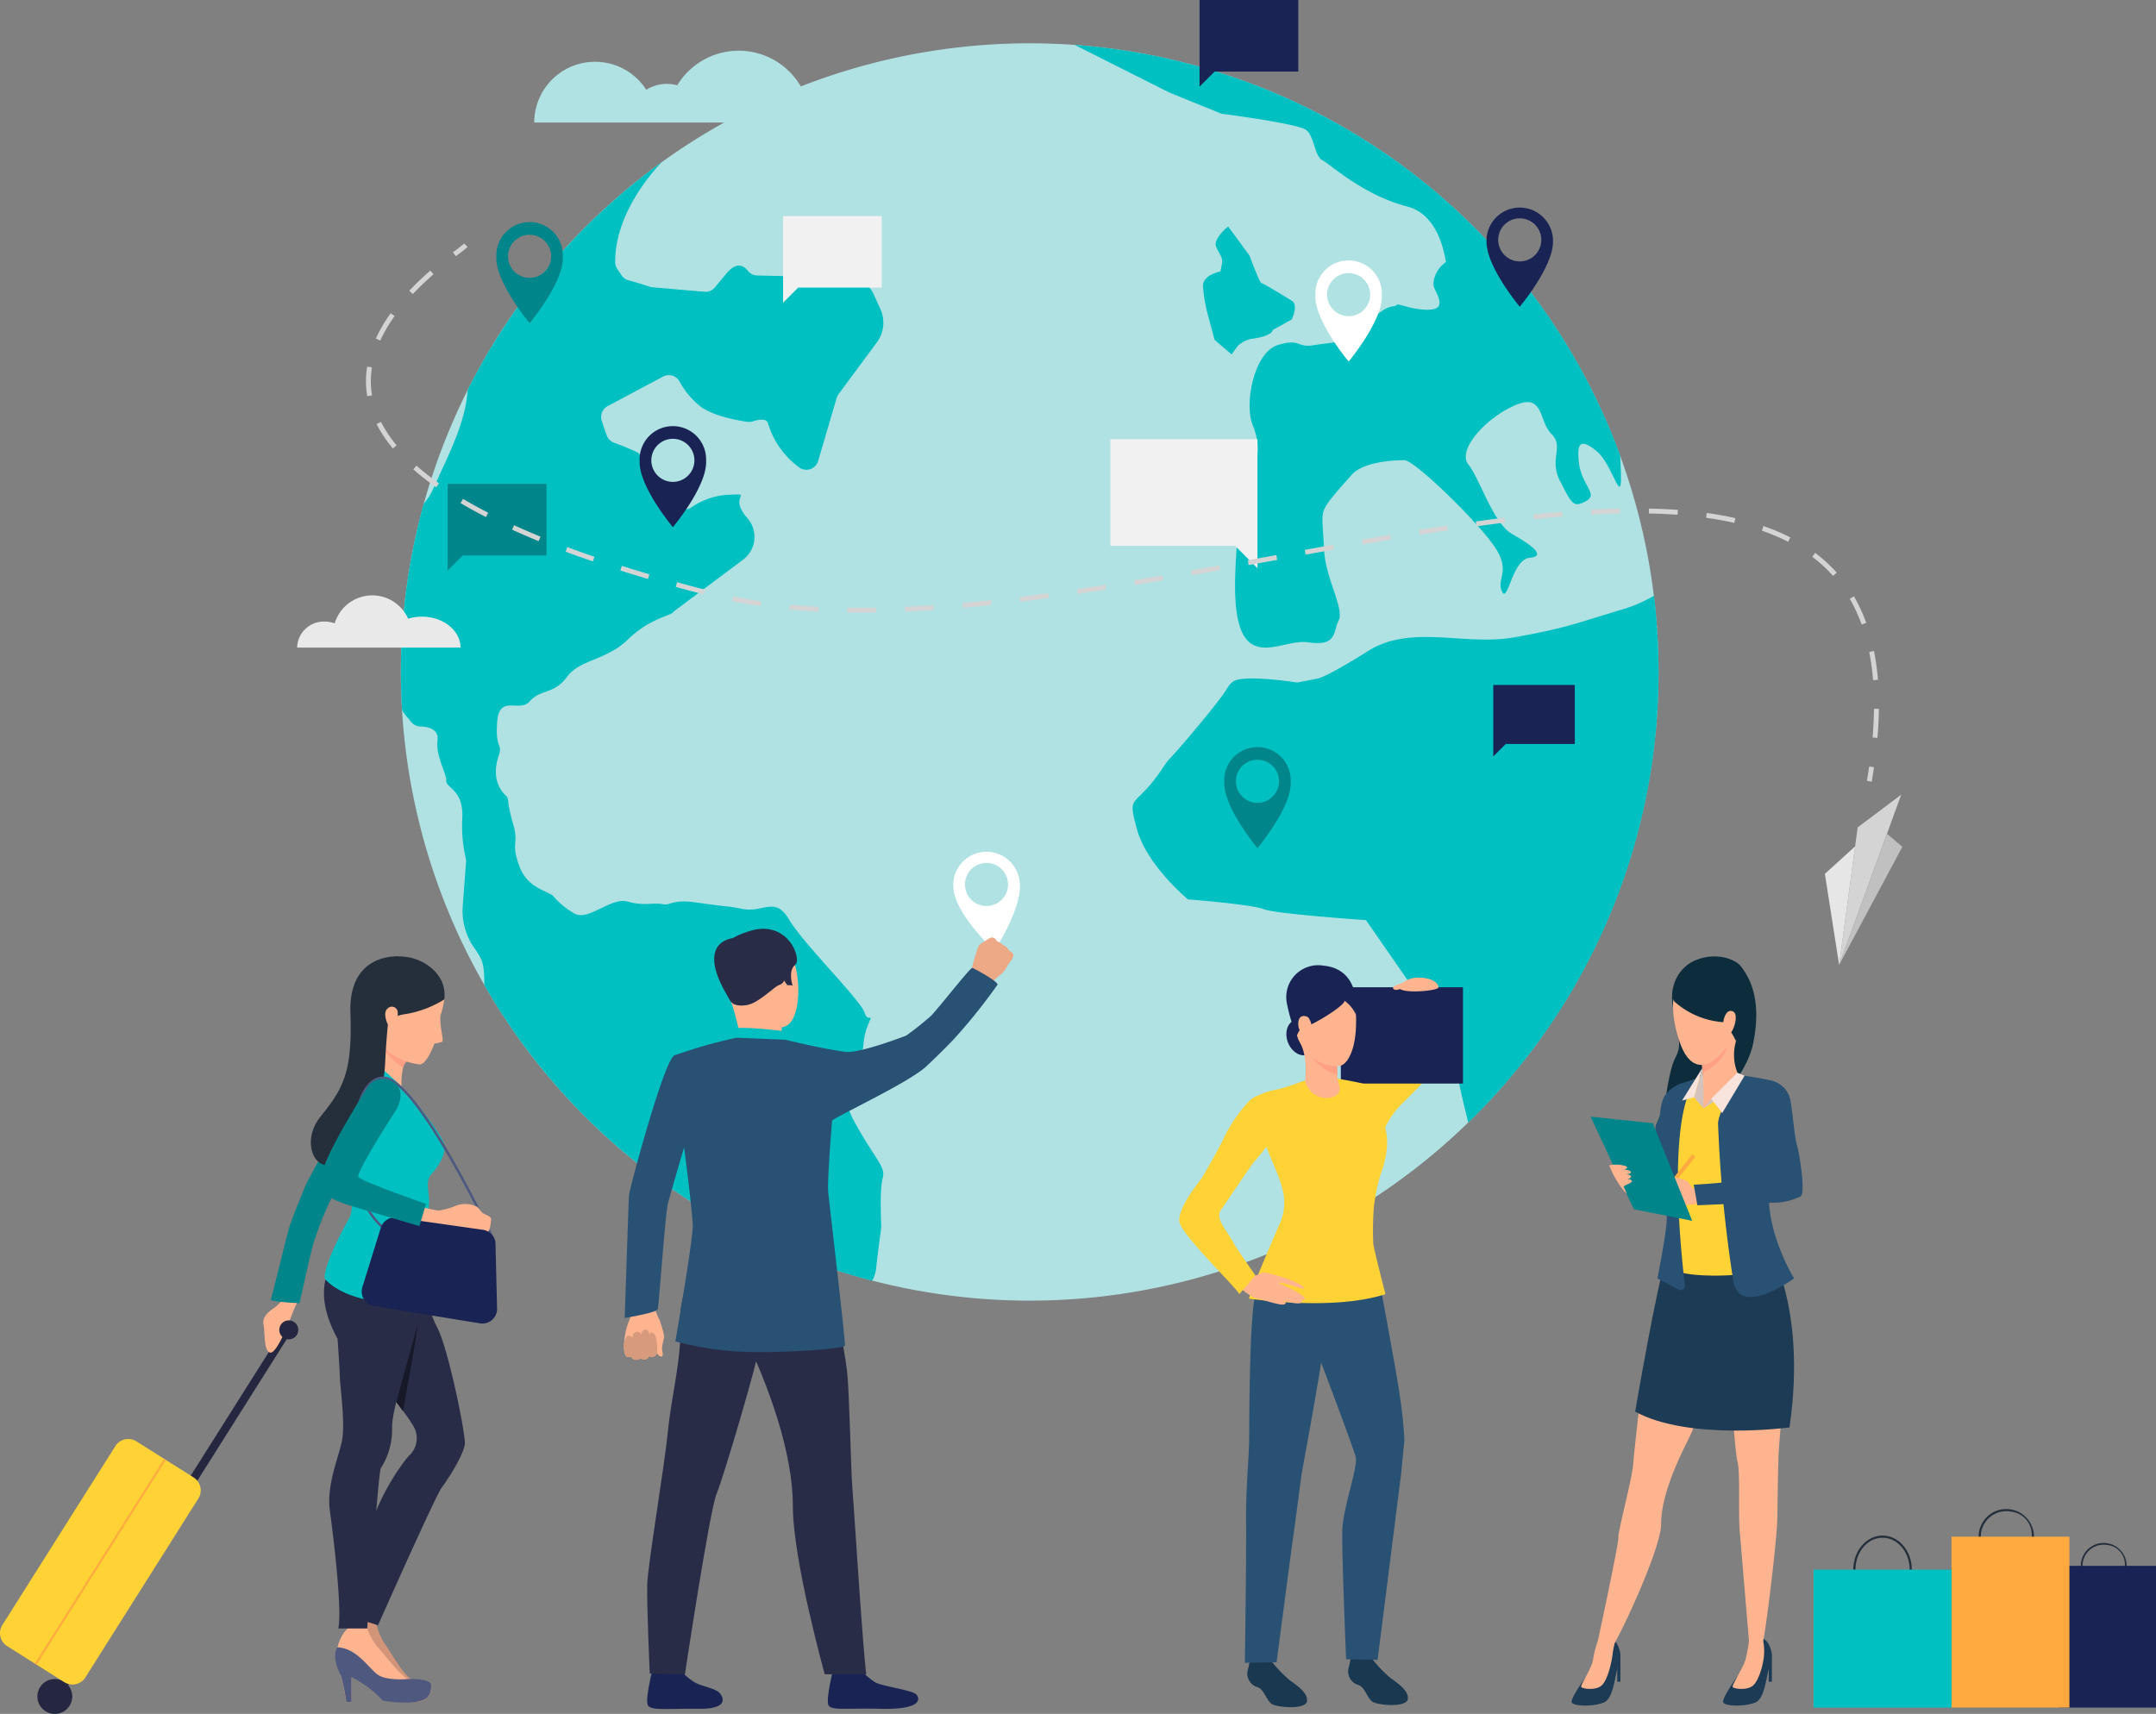 <svg xmlns="http://www.w3.org/2000/svg" xmlns:xlink="http://www.w3.org/1999/xlink" width="308.073" height="244.967" viewBox="0 0 308.073 244.967">
  <rect x="0" y="0" width="308.073" height="244.967" fill="#808080" stroke="none"/>
  <defs>
    <clipPath id="clip-path">
      <rect id="Rectángulo_3417" data-name="Rectángulo 3417" width="308.073" height="244.967" transform="translate(0 0)" fill="none"/>
    </clipPath>
  </defs>
  <g id="Grupo_18887" data-name="Grupo 18887" transform="translate(-1107 -5801)">
    <g id="Grupo_12350" data-name="Grupo 12350" transform="translate(-23.248 -53)">
      <g id="Grupo_12349" data-name="Grupo 12349" transform="translate(1130.248 5854)">
        <g id="Grupo_12348" data-name="Grupo 12348" transform="translate(0 0)" clip-path="url(#clip-path)">
          <path id="Trazado_32475" data-name="Trazado 32475" d="M557,130.633A89.852,89.852,0,1,1,467.152,40.78,89.853,89.853,0,0,1,557,130.633" transform="translate(-320.016 -34.588)" fill="#b1e2e3"/>
          <path id="Trazado_32476" data-name="Trazado 32476" d="M1134.648,219.62s-2.495.429-2.495,2.086a22.585,22.585,0,0,0,.832,4.566l.831,3.117,2.428,2.079.9-1.233a4.281,4.281,0,0,1,1.871-.984c3.1-.373,3.117-1.281,3.117-1.281l2.7-1.49s1.038-2.079,0-2.7-4.041-2.494-4.307-2.494-1.72-3.949-1.72-3.949l-3.049-4.157s-2.147,1.723-1.732,2.836,1.04,1.529.832,2.568Z" transform="translate(-960.264 -180.812)" fill="#00c0c2"/>
          <path id="Trazado_32477" data-name="Trazado 32477" d="M1140.494,560.846a21.232,21.232,0,0,1-5.113,2.128c-6.269,1.915-8.01,2.611-14.975,3.831s-14.627-1.916-20.722,1.916-7.2,3.946-7.2,3.946l-2.96.581s-7.986-1.269-9.285-.059c-1.133,1.055.289.059-4.935,6.328s-3.453,3.666-5.224,6.269c-3.858,5.672-4.875,3.134-3.483,8.358s7.314,10.1,7.314,10.1,9.055.7,10.8,1.393,14.628,1.568,14.628,1.568,9.222,13.233,10.963,16.02,1.875,5.729,3.142,10.8c.209.832.376,1.532.512,2.121a89.572,89.572,0,0,0,27.2-64.4,90.753,90.753,0,0,0-.654-10.894" transform="translate(-904.159 -475.695)" fill="#00c0c2"/>
          <path id="Trazado_32478" data-name="Trazado 32478" d="M1072.526,120.4c.833,1.874,1.458-4.581,3.957-4.79s.209-1.874-2.5-3.4-4.581-7.847-6.246-9.93,2.5-6.665,6.664-8.468,3.332,2.222,5.2,4.093-.416,3.541,1.249,6.768,1.878,3.852,3.723,2.813-.8-2.206-1.085-5.831c-.136-1.737-.136-3.538,2.568-1.291,2.651,2.2,3.9,9.9,3.366.6a89.912,89.912,0,0,0-77.943-58.661l13.542,6.816,7.442,3.022s10.935,1.4,12.1,2.327,1.161,3.723,2.327,4.33,5.813,4.976,12.094,6.6c3.678.956,5.042,4.871,5.541,7.948a4.078,4.078,0,0,0-1.79,3.11c0,.834,1.043,1.877.835,2.966s-2.914.785-4.788.255-.834-.094-1.877,0-2.7,1.361-4.163,3.273-4.581,1.839-7.08,2.268-1.874-1.054-5.205,0-4.791,8.315-3.538,11.438.621,5-.214,8.018-2,4.327-2.288,13.435c-.482,15.2,6.249,8.95,10.415,9.578s3.539-1.458,4.369-3.126-1.874-6.036-2.08-9.993-.418-4.791,0-5.855,2.289-3.1,3.954-4.976,6.041-2.08,7.5-2.08,10,8.329,12.7,12.076.415,4.791,1.249,6.664" transform="translate(-857.915 -35.884)" fill="#00c0c2"/>
          <path id="Trazado_32479" data-name="Trazado 32479" d="M386.866,185.178a1.806,1.806,0,0,0-.048.3c-.22,3.166-1.551,6.637-3.352,10.5-1.475,3.174-1.772,4.184-2.7,5.261a1.791,1.791,0,0,0-.225.335,89.913,89.913,0,0,0-3.241,23.981c0,1.78.058,3.545.16,5.3a1.764,1.764,0,0,0,.336.664l.976,1.188a1.733,1.733,0,0,0,1.282.637c1.013.024,2.684.311,2.481,1.95-.286,2.335,1.322,4.81,1.245,5.813s2.457,1.265,2.3,5.221a20.765,20.765,0,0,0,.478,5.831,1.718,1.718,0,0,1,.053.572c-.07.94-.293,3.894-.482,6.386a9.191,9.191,0,0,0,1.888,6.2c.849,1.322,1.174,1.723,1.2,4.7a1.8,1.8,0,0,0,.051.366,90.034,90.034,0,0,0,55.384,42.179,4.991,4.991,0,0,0,.552-1.685v-.018c.067-.877.608-4.959.721-5.805a1.508,1.508,0,0,0,.014-.307c-.039-.877-.218-5.33.2-6.816.458-1.646-.829-2.4-3.806-7.675s.024-4.707.6-8.029.332-4.351,1.153-6.309,0,0-.548-1.723-8.781-9.868-10.776-13.258-3.628-.947-6.617-1.51,0,0-6.743-.939c-3.376-.473-3.516.467-4.644.26-1.479-.269-2.717.294-5.062-.38s-5.624,2.823-7.565,1.726a11.218,11.218,0,0,1-3.071-2.524c-.885-.814-3.751-1.069-4.912-4.475s.063-2.859-.821-5.864-.577-3.5-.888-3.852-2.453-2.034-1.153-5.893c.6-1.8-.531-.8-.227-4.81s3.2-1.22,4.68-2.947,3.433-.933,5.306-3.481,5.558-2.275,8.738-5.376,6.235-3.321,6.518-3.978l9.92-7.406a1.556,1.556,0,0,0,.136-.116,4.059,4.059,0,0,0,.374-5.9c-2.782-3.236,1.27-3.436-2.782-3.236a10.014,10.014,0,0,0-5.11,1.775,1.742,1.742,0,0,1-2.5-.565,23.994,23.994,0,0,0-1.286-2.049c-.828-1.15-2.783-3.812-3.5-4.792a1.721,1.721,0,0,0-.7-.559c-.71-.319-2.147-.941-3.03-1.234a1.777,1.777,0,0,1-1.112-1.072c-.255-.713-.5-1.423-.712-2.115a1.742,1.742,0,0,1,.841-2.066l7.918-4.222a1.737,1.737,0,0,1,2.328.661,11.793,11.793,0,0,0,3.1,3.674c1.961,1.388,5.445,1.968,6.648,2.132a1.715,1.715,0,0,0,.776-.077c.636-.206,1.936-.521,2.156.319a12.046,12.046,0,0,0,4.415,6.246,1.745,1.745,0,0,0,2.737-.892l2.65-9.01a1.772,1.772,0,0,1,.273-.545l5.473-7.4a4.708,4.708,0,0,0,.51-4.733l-.982-2.178a3.746,3.746,0,0,0-3.132-2.2l-2.8-.21-10.692-.241a1.743,1.743,0,0,1-1.335-.671c-.532-.678-1.583-1.409-3.076.392l-1.639,1.981a1.742,1.742,0,0,1-1.492.625l-7.414-.639a1.81,1.81,0,0,1-.387-.077c-.525-.172-2.045-.661-3.037-.916a1.742,1.742,0,0,1-1.063-.81c-.3-.489-.838-1.077-.853-1.625-.12-6.937,5.194-12.941,6.653-14.456a90.246,90.246,0,0,0-27.7,32.485" transform="translate(-320.016 -129.51)" fill="#00c0c2"/>
          <path id="Trazado_32480" data-name="Trazado 32480" d="M1408.513,199.261a4.752,4.752,0,0,0-9.5,0c0,.091,0,.181.008.27h-.008c0,3.618,4.751,9.288,4.751,9.288s4.752-5.67,4.752-9.288h-.008c.005-.089.008-.179.008-.27m-4.752,3.079a3.078,3.078,0,1,1,3.079-3.079,3.078,3.078,0,0,1-3.079,3.079" transform="translate(-1186.605 -164.978)" fill="#192454"/>
          <path id="Trazado_32481" data-name="Trazado 32481" d="M1161.7,708.955a4.752,4.752,0,1,0-9.5,0c0,.09,0,.18.009.27h-.009c0,3.618,4.752,9.288,4.752,9.288s4.752-5.67,4.752-9.288h-.008c0-.089.008-.179.008-.27m-4.752,3.078a3.078,3.078,0,1,1,3.078-3.078,3.079,3.079,0,0,1-3.078,3.078" transform="translate(-977.268 -597.287)" fill="#00858a"/>
          <path id="Trazado_32482" data-name="Trazado 32482" d="M611.462,406.8a4.752,4.752,0,1,0-9.5,0c0,.091,0,.181.008.27h-.008c0,3.618,4.752,9.288,4.752,9.288s4.752-5.67,4.752-9.288h-.008c.005-.089.008-.179.008-.27m-4.752,3.078a3.078,3.078,0,1,1,3.078-3.078,3.078,3.078,0,0,1-3.078,3.078" transform="translate(-510.566 -341.005)" fill="#192454"/>
          <path id="Trazado_32483" data-name="Trazado 32483" d="M476.623,214.731a4.752,4.752,0,1,0-9.5,0c0,.09,0,.181.008.27h-.008c0,3.618,4.752,9.288,4.752,9.288s4.752-5.67,4.752-9.288h-.008c0-.089.008-.18.008-.27m-4.752,3.079a3.078,3.078,0,1,1,3.078-3.079,3.079,3.079,0,0,1-3.078,3.079" transform="translate(-396.2 -178.099)" fill="#00858a"/>
          <path id="Trazado_32484" data-name="Trazado 32484" d="M1247.441,250.833a4.752,4.752,0,1,0-9.5,0c0,.091,0,.181.009.27h-.009c0,3.618,4.752,9.288,4.752,9.288s4.752-5.67,4.752-9.288h-.008c0-.089.008-.179.008-.27m-4.752,3.078a3.078,3.078,0,1,1,3.079-3.078,3.078,3.078,0,0,1-3.079,3.078" transform="translate(-1049.987 -208.72)" fill="#fff"/>
          <path id="Trazado_32485" data-name="Trazado 32485" d="M1417.075,644.817h-11.648v10.22l1.778-1.778h9.869Z" transform="translate(-1192.049 -546.918)" fill="#192454"/>
          <path id="Trazado_32486" data-name="Trazado 32486" d="M751.1,203.4H736.992v12.383l2.155-2.155H751.1Z" transform="translate(-625.098 -172.518)" fill="#f1f1f1"/>
          <path id="Trazado_32487" data-name="Trazado 32487" d="M435.454,455.515H421.341V467.9l2.155-2.154h11.958Z" transform="translate(-357.371 -386.356)" fill="#00858a"/>
          <path id="Trazado_32488" data-name="Trazado 32488" d="M1045.042,413.457h21.021V431.9l-3.209-3.209h-17.812Z" transform="translate(-886.379 -350.684)" fill="#f1f1f1"/>
          <path id="Trazado_32489" data-name="Trazado 32489" d="M1143.066,0h-14.113V12.382l2.155-2.154h11.958Z" transform="translate(-957.55 0.001)" fill="#192454"/>
          <path id="Trazado_32490" data-name="Trazado 32490" d="M436.891,1060.609a.013.013,0,0,0-.009,0c.036.015.041.017.009,0" transform="translate(-370.552 -899.581)" fill="#192454"/>
          <path id="Trazado_32491" data-name="Trazado 32491" d="M708.108,651.607a5.026,5.026,0,0,0-2.073.446,9.525,9.525,0,0,0-15.758-1.389,6.615,6.615,0,0,0-9.444,5.977h32.31a5.036,5.036,0,0,0-5.035-5.035" transform="translate(-577.466 -548.872)" fill="#b1e2e3"/>
          <path id="Trazado_32492" data-name="Trazado 32492" d="M550.7,58.012a5.83,5.83,0,0,0-9.458-4.566,10.272,10.272,0,0,0-17.981-.761,5.536,5.536,0,0,0-4.426.642,8.689,8.689,0,0,0-16.007,4.685Z" transform="translate(-426.489 -40.494)" fill="#b1e2e3"/>
          <path id="Trazado_32493" data-name="Trazado 32493" d="M302.972,567.948c0-2.442-2.47-4.422-5.518-4.422a6.716,6.716,0,0,0-1.964.288,5.61,5.61,0,0,0-10.5.673,4.107,4.107,0,0,0-1.451-.263,3.824,3.824,0,0,0-3.917,3.723Z" transform="translate(-237.168 -475.387)" fill="#e9e9e9"/>
          <path id="Trazado_32494" data-name="Trazado 32494" d="M326.242,1523.894a9.8,9.8,0,0,0,1.091,2.76c.566.646,2.881,4.818,3.845,5.155s2.923.762,2.941,1.2-.24,2.485-3.07,2.13-3.565-.519-4.148-1.311-3.646-3.178-4.389-3.271l.223,3.54-.743-.094s-.157-4.476-.617-5.4.533-3.958,2.143-5.05a1.964,1.964,0,0,1,2.724.341" transform="translate(-272.487 -1291.891)" fill="#d3957a"/>
          <path id="Trazado_32495" data-name="Trazado 32495" d="M320.579,1529.7a9.8,9.8,0,0,0,1.426,2.6c.642.571,3.458,4.422,4.457,4.636s3,.392,3.066.82.071,2.5-2.781,2.5-3.6-.071-4.279-.785-3.351-2.781-4.1-2.781v3.566h-.749s-.713-4.421-1.283-5.277.036-3.994,1.5-5.277a1.964,1.964,0,0,1,2.745,0" transform="translate(-268.128 -1296.965)" fill="#ffb490"/>
          <path id="Trazado_32496" data-name="Trazado 32496" d="M325.9,1555.31s-3.173.356-4.493-.713-2.944-3.69-5.626-3.806c0,0-.991,1.208.517,4.058a34.822,34.822,0,0,1,.759,3.777h.749v-3.566a15.246,15.246,0,0,1,4.467,3.352s5.446,1,6.515-.677a2.258,2.258,0,0,0,.357-1.676c-.232-.838-3.245-.748-3.245-.748" transform="translate(-267.57 -1315.342)" fill="#4f5980"/>
          <path id="Trazado_32497" data-name="Trazado 32497" d="M325.611,1213.421c-.116,1.449-2.435,5.12-3.285,6.2s-9.12,19.708-9.12,19.708l-2.125-.656s.734-2.821.464-9.043,5.315-13.84,6.17-14.608a3.367,3.367,0,0,0,.554-4.135,21.791,21.791,0,0,0-1.5-2.193c-.3-.4-.619-.832-.959-1.282-2.261-2.988-5.232-6.726-5.232-6.726a34.245,34.245,0,0,1-3.865-4.792c-2.628-3.671.155-8.347.155-8.347,6.453-1.314,13.177,2.975,13.177,2.975a14.5,14.5,0,0,0,1.585,6.183c1.585,2.9,4.1,15.265,3.98,16.714" transform="translate(-259.19 -1007.037)" fill="#292c47"/>
          <path id="Trazado_32498" data-name="Trazado 32498" d="M306.289,1188.409s-3.464,3.5.555,10.84c0,0,.3,4.193.334,5.584s.811,6.608.27,9.12-2.2,6.26-1.7,9.893,1.781,14.144,1.2,16.81h4.132s1.584-22.1,1.932-22.877a10.293,10.293,0,0,0,1.623-5.874c-.077-3.44,4.753-16.617,4.831-20.52s-13.178-2.976-13.178-2.976" transform="translate(-258.61 -1007.897)" fill="#292c47"/>
          <rect id="Rectángulo_3410" data-name="Rectángulo 3410" width="60.955" height="1.181" transform="translate(8.313 240.905) rotate(-57.726)" fill="#252740"/>
          <path id="Trazado_32499" data-name="Trazado 32499" d="M251.24,1218.732a16.28,16.28,0,0,1-1.841,1.859c-.618.435-1.826,1.182-1.6,2.37s.029,3.96.991,4.064,2.8-4.687,3.2-5.748a12.224,12.224,0,0,1,.914-1.9Z" transform="translate(-210.152 -1033.698)" fill="#ffb490"/>
          <path id="Trazado_32500" data-name="Trazado 32500" d="M39.8,1584.485a2.491,2.491,0,1,1-.776-3.436,2.49,2.49,0,0,1,.776,3.436" transform="translate(-29.862 -1340.679)" fill="#252740"/>
          <path id="Trazado_32501" data-name="Trazado 32501" d="M9.188,1389.43l-8.171-5.159a2.183,2.183,0,0,1-.68-3.011l16.145-25.568a2.182,2.182,0,0,1,3.011-.681l8.171,5.159a2.183,2.183,0,0,1,.68,3.011L12.2,1388.75a2.183,2.183,0,0,1-3.011.68" transform="translate(0 -1149)" fill="#ffd236"/>
          <rect id="Rectángulo_3411" data-name="Rectángulo 3411" width="34.605" height="0.291" transform="translate(4.983 237.774) rotate(-57.742)" fill="#ffaa3f"/>
          <path id="Trazado_32502" data-name="Trazado 32502" d="M268.69,1024.2c-.256.3-1.3,2.021-2.409,3.863h0l-.55.914-.436.726-.46.762c-.618,1.026-1.139,1.879-1.4,2.26a47.555,47.555,0,0,0-2.37,5.958c-.312.8-2.061,8.8-2.061,8.8s-4.254-.206-4.108-.521,2.218-8.936,2.61-10.23c.517-1.7,2.4-6.247,2.583-6.581s4.019-7.377,4.552-8.594a13,13,0,0,1,3.078-4.814,3.576,3.576,0,0,1,4.489-.942c1.854,1.478-3,7.79-3.523,8.4" transform="translate(-216.197 -861.218)" fill="#00858a"/>
          <path id="Trazado_32503" data-name="Trazado 32503" d="M354.984,983.027a13.426,13.426,0,0,0,0-3.4s5.085,2.35,4.2,2.988a1.6,1.6,0,0,0-.5.867,9.934,9.934,0,0,0-.222,2.674l1.686,2.01c1.489,2.043-5.3-4.46-5.172-5.136" transform="translate(-301.087 -830.893)" fill="#ffb490"/>
          <path id="Trazado_32504" data-name="Trazado 32504" d="M347.443,905.247a5.723,5.723,0,0,1,5.863,5.412,13.976,13.976,0,0,1-.488,2.142c-.319.94.451,3.758.225,3.89a6.193,6.193,0,0,1-1.146.282s-1.071,3.025-2.142,2.969a8.887,8.887,0,0,1-6.909-4.861c-1.8-3.852-2.23-9.7,4.6-9.834" transform="translate(-289.827 -767.807)" fill="#ffb490"/>
          <path id="Trazado_32505" data-name="Trazado 32505" d="M350.96,906.541a15.176,15.176,0,0,1-5.524,2.092c-2.731.3-4.548,3.06-4.548,3.06s-4-5.315-.538-9.423,11.35-.927,10.61,4.272" transform="translate(-287.481 -763.69)" fill="#252e3b"/>
          <path id="Trazado_32506" data-name="Trazado 32506" d="M320.736,1017.821c-.84.884-.15,2.932-.263,4.1-.03.31-.128,1.331-.263,2.683-.14,1.4-.32,3.15-.507,4.84h0c-.074.675-.15,1.34-.224,1.969a34.668,34.668,0,0,1-.6,4.024c-.414,1.165-9.628,1.221-13.273-2.725,0,0-.642-1.3,3.542-8.858.839-1.516.017-9.036-.66-11.028s-.917-8.761,4.586-10.785c0,0,3.306,2.856,4.433,4.134s4.81,5.9,5.148,7.291-1,3.4-1.917,4.359" transform="translate(-259.174 -849.903)" fill="#00c0c2"/>
          <path id="Trazado_32507" data-name="Trazado 32507" d="M363.31,987.333a1.6,1.6,0,0,0-.5.867,8.774,8.774,0,0,1-2.972-3.01,9.09,9.09,0,0,0,3.469,2.143" transform="translate(-305.208 -835.613)" fill="#ff9f84"/>
          <path id="Trazado_32508" data-name="Trazado 32508" d="M323.712,1066.543l-.4.748-.42.785c-.188-2.256-.275-7.754-.275-7.754a25.105,25.105,0,0,0,.487,2.492c.231.8.556,3.346.6,3.729" transform="translate(-273.638 -899.338)" fill="#dc8d3f"/>
          <path id="Trazado_32509" data-name="Trazado 32509" d="M304.986,900.391s-7.091-.548-6.776,8.079-1.133,10.9-4.27,14.805-.386,8.784,2.655,6.274a20.2,20.2,0,0,0,6.591-14.239,103.791,103.791,0,0,1,1.8-14.92" transform="translate(-248.137 -763.683)" fill="#252e3b"/>
          <path id="Trazado_32510" data-name="Trazado 32510" d="M364.364,948.567a.838.838,0,0,0-1.447-.639c-.883.7.207,3.232.921,3.006s.526-1.824.526-2.368" transform="translate(-307.537 -803.78)" fill="#ffb490"/>
          <path id="Trazado_32511" data-name="Trazado 32511" d="M340.059,1038.019a12.938,12.938,0,0,1-5.455-3.028c-2.282-2.112-3.748-5.526-4.129-9.615a18.265,18.265,0,0,1,1.43-9.495c.939-1.8,2.192-2.632,3.531-2.34,2.133.464,5.4,4.55,9.716,12.143,3.2,5.629,5.815,11.2,5.841,11.251l.076.163-.164.073a18.913,18.913,0,0,1-5.567,1.3q-.688.053-1.359.053a14.954,14.954,0,0,1-3.92-.5m-4.7-24.134c-1.169-.255-2.286.513-3.145,2.16a17.9,17.9,0,0,0-1.392,9.3c.373,4,1.8,7.337,4.018,9.39a13.533,13.533,0,0,0,10.458,3.385,18.915,18.915,0,0,0,5.3-1.2c-.971-2.041-10.583-22.022-15.236-23.035" transform="translate(-280.221 -859.613)" fill="#4f5980"/>
          <path id="Trazado_32512" data-name="Trazado 32512" d="M386.741,1134.013a10.416,10.416,0,0,0,2.029.414,11.682,11.682,0,0,0,2.478-.72,3.741,3.741,0,0,1,2.423-.028c.976.229.872.893,1.495,1.2s1.1.457,1.038.893-.145,1.6-.477,1.641a38.532,38.532,0,0,1-9.657-1.129c-4.15-1.156.673-2.275.673-2.275" transform="translate(-326.024 -961.404)" fill="#ffb490"/>
          <path id="Trazado_32513" data-name="Trazado 32513" d="M357.727,1147.841l-12.272-1.748a2.107,2.107,0,0,0-2.31,1.462l-2.634,8.49a2.108,2.108,0,0,0,1.673,2.7l15.132,2.473a2.107,2.107,0,0,0,2.446-2.131l-.226-9.216a2.108,2.108,0,0,0-1.81-2.035" transform="translate(-288.733 -972.07)" fill="#192454"/>
          <path id="Trazado_32514" data-name="Trazado 32514" d="M263.746,1245.655a1.356,1.356,0,1,0-.8-1.742,1.356,1.356,0,0,0,.8,1.742" transform="translate(-222.952 -1054.305)" fill="#252740"/>
          <path id="Trazado_32515" data-name="Trazado 32515" d="M336.147,1072.618s-1.953,4.791-1.519,5.322,5.648,2.909,5.648,2.909-7.539-1.24-7.591-2.495,3.461-5.737,3.461-5.737" transform="translate(-282.175 -909.768)" fill="#00c0c2"/>
          <path id="Trazado_32516" data-name="Trazado 32516" d="M309.421,1016.565s-6.554,10.221-6.554,12.768.526,3.155,5.149,4.513,8.8,2.6,8.8,2.6l.942-3.184s-9.274-3.211-9.662-3.848,5.426-9.634,5.426-9.634,1.661-2.741-.554-4.014a2.592,2.592,0,0,0-3.551.8" transform="translate(-256.884 -861.198)" fill="#00858a"/>
          <path id="Trazado_32517" data-name="Trazado 32517" d="M375.979,1247.263c0,1.164-2.085,12.294-2.085,12.294-.3-.4-.619-.832-.959-1.282Z" transform="translate(-316.314 -1057.897)" fill="#171929"/>
          <path id="Trazado_32518" data-name="Trazado 32518" d="M1570.04,901.178s-3.579,1.751-2.694,6.513,1.277,5.4.287,7.266-2.158,9.8-1.267,11.3,11.027-6.612,12.432-13.422-.891-9.839-1.7-10.968-3.9-2.3-7.056-.693" transform="translate(-1328.283 -763.69)" fill="#0d2d3d"/>
          <path id="Trazado_32519" data-name="Trazado 32519" d="M1556.88,1018.81a4.981,4.981,0,0,0-2.844,1.876c-.712,1.048-.77,3.375-.872,3.813s-1.462,5.4-1.462,5.4l3.8,2.543Z" transform="translate(-1316.115 -864.129)" fill="#285173"/>
          <path id="Trazado_32520" data-name="Trazado 32520" d="M1481.349,1547.886s-2.476,3.334-2.137,3.863,2.943.6,4.529,0,1.623-4.511,2.34-6.189c.3-.7-.342-2.778-1.245-2.928a3.8,3.8,0,0,0-1.886.291s.937,2.365-1.6,4.964" transform="translate(-1254.604 -1308.395)" fill="#1d3b54"/>
          <path id="Trazado_32521" data-name="Trazado 32521" d="M1490.476,1542.628a15.729,15.729,0,0,0-.711,2.775c-.158,1.124-1.765,3.512-1.689,3.813s2.113.576,2.944-.2,1.365-3.042,1.547-4.4a10.878,10.878,0,0,1,.386-1.885s-1.683-.935-2.476-.105" transform="translate(-1262.147 -1308.127)" fill="#ffb490"/>
          <path id="Trazado_32522" data-name="Trazado 32522" d="M1623.811,1547.951s-2.387,3.278-2.048,3.807,2.944.6,4.53,0,1.623-4.512,2.34-6.189c.3-.7-.342-2.778-1.245-2.928a4.055,4.055,0,0,0-1.963.323s.924,2.388-1.614,4.987" transform="translate(-1375.511 -1308.404)" fill="#1d3b54"/>
          <path id="Trazado_32523" data-name="Trazado 32523" d="M1632.977,1542.274a22.431,22.431,0,0,1-.491,2.642c-.3,1.094-1.925,3.586-1.849,3.887s2.113.576,2.944-.2,1.472-3.032,1.547-4.4a7.245,7.245,0,0,0-.188-2.254,1.844,1.844,0,0,0-1.963.323" transform="translate(-1383.064 -1307.714)" fill="#ffb490"/>
          <path id="Trazado_32524" data-name="Trazado 32524" d="M1512.721,1147.188s-2.125,9.885-2.613,12.374-1.854,14.544-2,16.594-2.217,9.773-2.12,10.5-3.07,15.438-3.07,15.438a1.906,1.906,0,0,0,2.223.079c.586-.408,6.951-13.767,6.951-17.427,0-5.06,3.741-11.665,4.224-12.8,4.485-10.515,3.6-13.73,4.187-14.413s.637.422.978,1.935,1.073,14.592,1.513,16.251.1,7.272.342,10.1,1.315,15.635,1.315,15.635a1.164,1.164,0,0,0,1.994.034c.25-.273,2.01-14.263,2.059-17.63s.1-8.012.2-9.469c.9-13.954,3.126-15.947-.374-25.823-6.553-18.491-15.8-1.387-15.8-1.387" transform="translate(-1274.737 -966.903)" fill="#ffb490"/>
          <path id="Trazado_32525" data-name="Trazado 32525" d="M1557.551,1169.244s6.054,8.473,3.448,26.5c0,0-14.36,1.953-22.053-2.259,0,0,3.182-18.583,4.334-21.474s14.271-2.763,14.271-2.763" transform="translate(-1305.296 -991.723)" fill="#1d3b54"/>
          <path id="Trazado_32526" data-name="Trazado 32526" d="M1522.539,1560.156v3.49h-.453v-2.7Z" transform="translate(-1290.996 -1323.286)" fill="#1d3b54"/>
          <path id="Trazado_32527" data-name="Trazado 32527" d="M1665.1,1560.156v3.49h-.453v-2.7Z" transform="translate(-1411.913 -1323.286)" fill="#1d3b54"/>
          <path id="Trazado_32528" data-name="Trazado 32528" d="M1565.983,1010.017a23.316,23.316,0,0,1-3,1.208c-.775.155-3.779,4.058-4.306,5.483s0,3.562,1.084,6.072.062,3.346.557,5.855a58.317,58.317,0,0,1,.837,9.216c-.093,1.394,12.529,1.657,15.41-.883,0,0-2.9-4.336-3.267-4.956s-.062-4,.279-4.863,2.609-8.244,2.609-8.244,1.855-5.664.179-6.966c-1.456-1.131-5.424-1.534-6.136-1.782a12.165,12.165,0,0,0-4.241-.139" transform="translate(-1321.852 -856.572)" fill="#ffd236"/>
          <path id="Trazado_32529" data-name="Trazado 32529" d="M1595.711,1011.208l-1.355-1.587,1.177-4.178a27.591,27.591,0,0,1,.178,5.765" transform="translate(-1352.293 -852.792)" fill="#d4c3bc"/>
          <path id="Trazado_32530" data-name="Trazado 32530" d="M1600.958,976.662s.062.559.133,1.332c.031.343.066.728.1,1.125a25.587,25.587,0,0,1,.122,2.967s2.317,2.323,4.953-2.71a6.911,6.911,0,0,1-.274-4.9c.834-2.826-5.032,2.189-5.032,2.189" transform="translate(-1357.893 -825.791)" fill="#ffb490"/>
          <path id="Trazado_32531" data-name="Trazado 32531" d="M1603.283,1029.441v2.122l2.667-1.993Z" transform="translate(-1359.865 -873.146)" fill="#ffb490"/>
          <path id="Trazado_32532" data-name="Trazado 32532" d="M1603.283,1014.991l1.107-1.371,3.731-3.718,1.207,1.162Z" transform="translate(-1359.865 -856.574)" fill="#d4c3bc"/>
          <path id="Trazado_32533" data-name="Trazado 32533" d="M1620.168,1012.244s-3.131,4.751-3.28,6.842a189.624,189.624,0,0,0,2.214,22.76c1.051,5.028,8.649-.567,8.649-.567s-5.1-8.263-3.145-14.88,2.672-9.262,2.672-9.262-.674-3.684-3.064-4.2c-2.095-.454-4.046-.69-4.046-.69" transform="translate(-1371.394 -858.56)" fill="#285173"/>
          <path id="Trazado_32534" data-name="Trazado 32534" d="M1558.1,1022.1s-.565,2,1.635,6.414c0,0-.034,5.652-.1,7.417s-1.311,8.115-1.311,8.115l3.006,1.6a.614.614,0,0,0,.92-.6c-.616-5.081-2.62-24.355,1.709-29.536l-1.737.512a14.062,14.062,0,0,0-4.125,6.08" transform="translate(-1321.489 -861.324)" fill="#285173"/>
          <path id="Trazado_32535" data-name="Trazado 32535" d="M1584.816,1009.621l-1.708.472,2.884-4.65Z" transform="translate(-1342.753 -852.791)" fill="#f8e4dc"/>
          <path id="Trazado_32536" data-name="Trazado 32536" d="M1610.573,1013.621l1.56,2.044,3.2-5.338-1.032-.424Z" transform="translate(-1366.048 -856.575)" fill="#f8e4dc"/>
          <rect id="Rectángulo_3412" data-name="Rectángulo 3412" width="6.678" height="0.565" transform="translate(237.679 170.2) rotate(-51.625)" fill="#ffaa3f"/>
          <path id="Trazado_32537" data-name="Trazado 32537" d="M1580.206,1112.149a1.21,1.21,0,0,1-.657-.188c-.449-.339-.611-1.173-1.4-1.113s-1.162,2.549-.963,3.019,1.3.707,2.928.382.1-2.1.1-2.1" transform="translate(-1337.682 -942.191)" fill="#ffb490"/>
          <path id="Trazado_32538" data-name="Trazado 32538" d="M1552.4,1105.855a24.866,24.866,0,0,0-2.457-.673,5.545,5.545,0,0,0-2.668-.131c-.15.224,1.124.416,2.256.737,1.042.3.794.4.794.4s.069-.034-1.121-.146c-1.279-.119-2.6-.117-2.725.139-.063.124-.019.208.441.325-.277-.012-.316.059-.326.171-.054.576,1.811,1.034,2.551,1.217-.57-.136-1-.178-.795.208.234.442,2.9.976,3.835,1.255,1.024.3.215-3.5.215-3.5" transform="translate(-1311.667 -937.181)" fill="#ffb490"/>
          <path id="Trazado_32539" data-name="Trazado 32539" d="M1604.435,1017.1c.785-.254,3.087.562,3.476,2.923s.545,4.982.908,6.253,1.289,6.9.511,7.371a8.816,8.816,0,0,1-4.32.894c-2.135,0-10.413.371-10.413.371l-.519-2.94s3.144-.162,4.773-.41c1.45-.219,3.46-.837,5.827-1.1a39.638,39.638,0,0,0-.866-4.475c-.363-.985-2.905-7.749.623-8.89" transform="translate(-1352.057 -862.644)" fill="#285173"/>
          <path id="Trazado_32540" data-name="Trazado 32540" d="M1560.4,1116.792l-.389.946.832-.6Z" transform="translate(-1323.163 -947.235)" fill="#ffb490"/>
          <path id="Trazado_32541" data-name="Trazado 32541" d="M1511.478,1066.114l-8.338-1.655-6.184-13.232,8.9.935Z" transform="translate(-1269.68 -891.625)" fill="#00858a"/>
          <path id="Trazado_32542" data-name="Trazado 32542" d="M1516.929,1100.5a6.768,6.768,0,0,1-.865-1.018,15.154,15.154,0,0,1-1.617-3.006,4.527,4.527,0,0,1,2.458.133c.358.322-.353.449-.353.449s1.082.112,1,.416-.728.221-.728.221.871.167.739.435-.551.266-.551.266.772.1.676.389-1.316.57-1.153.812a5.774,5.774,0,0,1,.389.9" transform="translate(-1284.51 -929.911)" fill="#ffb490"/>
          <path id="Trazado_32543" data-name="Trazado 32543" d="M1577.8,908.2s-5.2,1.633-2.376,10.6,9.918-1.04,9.176-6.5-6.8-4.1-6.8-4.1" transform="translate(-1335.522 -770.183)" fill="#ffb490"/>
          <path id="Trazado_32544" data-name="Trazado 32544" d="M1574.572,909.407a11.723,11.723,0,0,0,6.9,2.851,10.965,10.965,0,0,1,1.789,2.712s3.856-6.572-.884-10.511-9.55,3.326-7.808,4.949" transform="translate(-1335.203 -766.159)" fill="#0d2d3d"/>
          <path id="Trazado_32545" data-name="Trazado 32545" d="M1621.706,953.439c.034-.653.436-2.138,1.406-1.722s-.059,3.44-.7,3.254c0,0-.782.012-.7-1.532" transform="translate(-1375.485 -807.161)" fill="#ffb490"/>
          <path id="Trazado_32546" data-name="Trazado 32546" d="M1601.837,988.166c.031.343.066.728.1,1.125h0c3-1.483,3.465-3.622,3.479-3.689-2.141,2.766-3.577,2.564-3.577,2.564" transform="translate(-1358.638 -835.963)" fill="#ff9f84"/>
          <path id="Trazado_32547" data-name="Trazado 32547" d="M1214.629,961.633c.518,1.355.1,2.772-.923,3.165s-2.28-.389-2.8-1.745-.1-2.772.923-3.165,2.281.389,2.8,1.745" transform="translate(-1026.873 -814.067)" fill="#192454"/>
          <path id="Trazado_32548" data-name="Trazado 32548" d="M1277.549,969.9l-3.827-6.6s2-.764,2.662-.99,2.241-2.507,3.953-3.6c0,0-6.529-1.09-7.3-1.42l.688-4.107s5.255,1.7,8.127,1.467,5.443.629,5.255,2.807-5.978,7.735-7.188,8.936a12.257,12.257,0,0,0-2.369,3.507" transform="translate(-1079.758 -808.465)" fill="#ffd236"/>
          <rect id="Rectángulo_3413" data-name="Rectángulo 3413" width="17.453" height="13.763" transform="translate(191.592 141.108)" fill="#192454"/>
          <path id="Trazado_32549" data-name="Trazado 32549" d="M1270.33,1559.818c.97.291,1.261,1.939,2.085,2.424s4.848.824,4.994-.437-1.688-2.39-2.512-3.02a17.85,17.85,0,0,1-3.3-3.7.934.934,0,0,1-.99.427c-1-.081-1.227-.309-1.227-.309-.159.993-.3,1.668-.4,2.047a2.024,2.024,0,0,0,1.358,2.57" transform="translate(-1076.239 -1318.983)" fill="#1a384f"/>
          <path id="Trazado_32550" data-name="Trazado 32550" d="M1175.4,1561.864c.969.291,1.261,1.939,2.084,2.424s4.849.824,4.994-.436-1.688-2.39-2.512-3.02a17.835,17.835,0,0,1-3.3-3.7.935.935,0,0,1-.99.427c-1-.08-1.228-.309-1.228-.309-.159.992-.3,1.669-.4,2.047a2.024,2.024,0,0,0,1.358,2.57" transform="translate(-995.718 -1320.719)" fill="#1a384f"/>
          <path id="Trazado_32551" data-name="Trazado 32551" d="M1176.5,1165.428a20.382,20.382,0,0,0-3.492,7.809c-.745,4.237-.72,18.281-.752,20.375s-.489,6.932-.431,11.43c.051,3.965-.174,20.135-.174,20.135l4.525-.07s2.189-16.695,2.432-18.351,1.041-7.8,1.138-8.487,3.57-19.04,3.57-22.095-.191-15.732-6.816-10.747" transform="translate(-993.767 -987.513)" fill="#285173"/>
          <path id="Trazado_32552" data-name="Trazado 32552" d="M1239.807,1174.415c.176.974,3.338,17.868,3.577,20.048a59.063,59.063,0,0,1,.655,6.371c-.244,2.338-.449,4.636-.449,4.636l-3.38,26.705-4.5-.086s-.635-15.174-.544-18.4,2.267-9.079,1.924-10.486-6.3-17.112-6.3-17.112-4.3-18.1,9.016-11.68" transform="translate(-1043.364 -994.941)" fill="#285173"/>
          <path id="Trazado_32553" data-name="Trazado 32553" d="M1193.228,1038.954c.168,1.157,1.74,7.227,1.74,7.227-7.639,2.458-19.5.632-19.5.632.152-.839,4.226-10.413,4.531-11.022a7.416,7.416,0,0,0,.3-4.45,21.763,21.763,0,0,0-1.169-3.34c-.292-.688-.5-1.19-.809-1.948h0c-1.316-3.223-2.609-6.7-2.366-7.334.432-1.118,2.54-1.626,3.556-1.8s4.675-1.55,4.675-1.55h3.9s4.611.75,5.054,1.175c.9.859,1.652,5.4,1.652,5.4,1.116,3.15-.347,6.569-.594,7.37a28,28,0,0,0-.891,4.443,46.3,46.3,0,0,0-.079,5.2" transform="translate(-997 -861.206)" fill="#ffd236"/>
          <path id="Trazado_32554" data-name="Trazado 32554" d="M1217.44,915.023c1.4-.152,4.922-.186,5.354,4.971s-.813,7.748-1.956,8.307-4.318-.331-5.741-2.82-2.774-7.67-.766-9.3,3.109-1.161,3.109-1.161" transform="translate(-1029.104 -776.047)" fill="#ffb490"/>
          <path id="Trazado_32555" data-name="Trazado 32555" d="M1219.006,913.926a5.08,5.08,0,0,1,1.644,2.039s.927-6.517-4.633-7.053a4.558,4.558,0,0,0-5.279,5.288,26.383,26.383,0,0,0,1.417,4.809s.4-1.315,1.155-1.352,5.563-2.873,5.7-3.73" transform="translate(-1026.872 -770.888)" fill="#192454"/>
          <path id="Trazado_32556" data-name="Trazado 32556" d="M1225.583,985.273a3.154,3.154,0,0,1-2.927-2.5s.521-3.38-.816-5.632,5.42,3.624,5.42,3.624-.006.55.028,1.209a5.446,5.446,0,0,0,.324,1.769s.359,1.535-2.029,1.535" transform="translate(-1036.186 -828.346)" fill="#ffb490"/>
          <path id="Trazado_32557" data-name="Trazado 32557" d="M1223.34,956.721c-.255-.247-1.448-.657-1.474.864s1.7,2.642,1.854,1.574a3.053,3.053,0,0,0-.381-2.438" transform="translate(-1036.357 -811.261)" fill="#ffb490"/>
          <path id="Trazado_32558" data-name="Trazado 32558" d="M1238.815,998.139c-.083-.023-.173-.051-.273-.085a6.725,6.725,0,0,1-3.287-2.368,5.685,5.685,0,0,0,3.531,1.244s-.006.55.029,1.209" transform="translate(-1047.713 -844.516)" fill="#ff9f84"/>
          <path id="Trazado_32559" data-name="Trazado 32559" d="M1316.063,921.658a3.618,3.618,0,0,1,2.946-1.381c2.218.054,2.893,1.013,2.758,1.448s-5.36.966-5.7-.067" transform="translate(-1116.252 -780.555)" fill="#ffb490"/>
          <path id="Trazado_32560" data-name="Trazado 32560" d="M1312.5,925.224s-1.672.415-1.377.842,1.271-.078,1.271-.078Z" transform="translate(-1112.035 -784.752)" fill="#ffb490"/>
          <path id="Trazado_32561" data-name="Trazado 32561" d="M1167.137,1198.231a1.35,1.35,0,0,0,.739.194c.627-.068,1.261-.778,1.988-.265s-.344,3.116-.8,3.455-1.655-.066-3.035-1.311,1.112-2.073,1.112-2.073" transform="translate(-988.641 -1016.093)" fill="#ffb490"/>
          <path id="Trazado_32562" data-name="Trazado 32562" d="M1180.285,1198.271a27.925,27.925,0,0,1,2.748.76c1.253.422,2.627,1.134,2.641,1.4.016.3-1.32-.244-2.592-.584-1.171-.312-.995-.066-.995-.066s-.047-.073,1.161.5c1.3.618,2.563,1.375,2.542,1.7-.01.156-.1.212-.611.06.274.147.27.238.217.352-.278.585-2.333-.043-3.15-.292.626.2,1.063.4.645.655-.478.29-3.344-.722-4.407-.991-1.159-.294,1.8-3.493,1.8-3.493" transform="translate(-999.333 -1016.343)" fill="#ffb490"/>
          <path id="Trazado_32563" data-name="Trazado 32563" d="M1125.261,1029.321s-3.872-1.008-5.641,1.169a20.878,20.878,0,0,0-3.46,5.2c-.634,1.367-2.73,4.987-2.944,5.362s-3.743,4.547-3.3,6.513,8.675,9.878,8.5,10.231,2.341-2.673,2.341-2.673-2.8-3.954-3.236-4.824c-.716-1.413-2.568-3.263-1.7-4.487,1.016-1.437,4.246-6.348,4.857-7.026s6.645-7.74,4.58-9.462" transform="translate(-941.374 -872.847)" fill="#ffd236"/>
          <path id="Trazado_32564" data-name="Trazado 32564" d="M1967.6,1459.245a3.277,3.277,0,1,1,2.784-3.239,3.041,3.041,0,0,1-2.784,3.239m0-6.221a3.023,3.023,0,1,0,2.526,2.982,2.786,2.786,0,0,0-2.526-2.982" transform="translate(-1666.506 -1232.2)" fill="#252e3b"/>
          <rect id="Rectángulo_3414" data-name="Rectángulo 3414" width="13.964" height="20.257" transform="translate(294.109 223.805)" fill="#192454"/>
          <path id="Trazado_32565" data-name="Trazado 32565" d="M1873.416,1428.721a3.951,3.951,0,1,1,3.356-3.906,3.667,3.667,0,0,1-3.356,3.906m0-7.5a3.645,3.645,0,1,0,3.046,3.6,3.359,3.359,0,0,0-3.046-3.6" transform="translate(-1586.138 -1205.179)" fill="#252e3b"/>
          <path id="Trazado_32566" data-name="Trazado 32566" d="M1748.413,1455.3c-2.306,0-4.182-2.186-4.182-4.874s1.876-4.873,4.182-4.873,4.182,2.186,4.182,4.873-1.876,4.874-4.182,4.874m0-9.437c-2.135,0-3.871,2.048-3.871,4.563s1.737,4.563,3.871,4.563,3.872-2.047,3.872-4.563-1.737-4.563-3.872-4.563" transform="translate(-1479.413 -1226.081)" fill="#252e3b"/>
          <rect id="Rectángulo_3415" data-name="Rectángulo 3415" width="19.718" height="19.718" transform="translate(259.141 224.344)" fill="#00c0c2"/>
          <rect id="Rectángulo_3416" data-name="Rectángulo 3416" width="16.838" height="24.427" transform="translate(278.859 219.636)" fill="#ffaa3f"/>
          <path id="Trazado_32567" data-name="Trazado 32567" d="M906.6,805.565a4.752,4.752,0,0,0-9.436,1.125c.011.09.024.179.04.267H897.2c.428,3.592,5.818,8.659,5.818,8.659s4.047-6.192,3.619-9.785h-.008c-.006-.089-.013-.179-.024-.269m-4.354,3.619a3.078,3.078,0,1,1,2.693-3.422,3.079,3.079,0,0,1-2.693,3.422" transform="translate(-760.925 -679.707)" fill="#fff"/>
          <path id="Trazado_32568" data-name="Trazado 32568" d="M591.229,1220.959a3.71,3.71,0,0,1,.481,1.273,6.108,6.108,0,0,0,.588,1.5,14.319,14.319,0,0,1,.714,2.506,11.554,11.554,0,0,0-.337,1.678c.057.363.265,1.083-.061,1.13s-.7-.542-.7-.542a.479.479,0,0,1-.245.462.809.809,0,0,1-.82.03s-.2.368-.446.416a1.011,1.011,0,0,1-.816-.11.988.988,0,0,1-.62.2.812.812,0,0,1-.687-.427s-.613.124-.791-.162a2.757,2.757,0,0,1-.22-.85,9.892,9.892,0,0,1,.777-4.283,3.8,3.8,0,0,0-.2-3.328Z" transform="translate(-498.092 -1035.158)" fill="#ffb490"/>
          <path id="Trazado_32569" data-name="Trazado 32569" d="M591.822,1254.775s.055-2.1-.5-2.546-.615.311-.615.311.075-.749-.529-.849-.629.788-.629.788a.583.583,0,0,0-.733-.458c-.634.118-.483.856-.483.856s-.606-.723-1-.029a3.094,3.094,0,0,0-.024,2.556s.187.317.79.162a.834.834,0,0,0,1.307.229s.925.509,1.262-.307a.766.766,0,0,0,1.151-.711" transform="translate(-497.908 -1061.645)" fill="#d89a7c"/>
          <path id="Trazado_32570" data-name="Trazado 32570" d="M598.94,997.2s-3.593,11.978-4.808,16.4c-.381,1.386-1.3,14.618-1.465,15.151s-4.721,1.262-4.721,1.262.552-16.553.6-17.456,5.029-19.388,6.477-20.048c1.085-.494,1.657-.086,3.024.929a3.2,3.2,0,0,1,.889,3.767" transform="translate(-498.681 -841.64)" fill="#285173"/>
          <path id="Trazado_32571" data-name="Trazado 32571" d="M919.983,885a2.15,2.15,0,0,1-.212.652s-.27.322-.447.561a2.082,2.082,0,0,0-.129.191,3.907,3.907,0,0,1-.68,1.056c-.392.4-1.917,1.661-1.917,1.661l-1.308-1.11-1.357-.608a25.566,25.566,0,0,1,1.083-3.716,1.243,1.243,0,0,1,.1-.112,5.044,5.044,0,0,1,.851-.585c.066-.055.765-.558,1.013-.494a.84.84,0,0,1,.628.524,2.013,2.013,0,0,1,.929.6,1.249,1.249,0,0,1,.808.75s.613.243.64.632" transform="translate(-775.175 -748.503)" fill="#eda886"/>
          <path id="Trazado_32572" data-name="Trazado 32572" d="M617.1,1553.842s-.327,2.274-.369,2.615-3.644-.2-3.644-.2l-.292-2.707s3.854-.028,4.3.293" transform="translate(-519.761 -1317.681)" fill="#414773"/>
          <path id="Trazado_32573" data-name="Trazado 32573" d="M613.63,1569.941a9.738,9.738,0,0,0,2.246,1.967c1.1.6,2.839.833,3.492,1.452.471.446,1.717,2.367-2.869,2.328s-6.8.271-7.288-.465.711-5.437.711-5.437a9.7,9.7,0,0,0,3.708.154" transform="translate(-516.617 -1331.453)" fill="#192454"/>
          <path id="Trazado_32574" data-name="Trazado 32574" d="M787.148,1553.842s-.328,2.274-.368,2.615-3.644-.2-3.644-.2l-.292-2.707s3.854-.028,4.3.293" transform="translate(-663.989 -1317.681)" fill="#414773"/>
          <path id="Trazado_32575" data-name="Trazado 32575" d="M783.674,1569.941a9.732,9.732,0,0,0,2.246,1.967c1.1.6,5.167,1.088,5.82,1.706.472.446,1.256,2.242-5.2,2.075-4.584-.119-6.8.271-7.288-.465s.711-5.437.711-5.437a8.812,8.812,0,0,0,3.708.154" transform="translate(-660.844 -1331.453)" fill="#192454"/>
          <path id="Trazado_32576" data-name="Trazado 32576" d="M616.943,1178.418s-3.386,5.38-3.133,10.242-1.227,10.171-1.736,15.25c-.567,5.663-2.887,19.068-2.971,22.1s.36,12.7.36,12.7l5.024.106s3.522-23.436,4.532-25.828,6.021-19.439,6.189-21.352-8.264-13.217-8.264-13.217" transform="translate(-516.617 -999.505)" fill="#292c47"/>
          <path id="Trazado_32577" data-name="Trazado 32577" d="M669.106,1173.973s2.552,13.327,2.888,16.3.562,14.4.73,16.262,1.573,24.283,2.021,27.1h-5.939s-4.558-16.342-4.558-24.074-3.521-16.809-5.794-21.911-7.477-5.222-8.874-14.687c0,0,17.635-2,19.526,1" transform="translate(-550.958 -994.33)" fill="#292c47"/>
          <path id="Trazado_32578" data-name="Trazado 32578" d="M682.126,878.224s4.544-1.7,6.64,1.762,1.893,10.385-.4,11.236-5.731.406-6.9-1.758a17.336,17.336,0,0,1-2.181-7.385,4.557,4.557,0,0,1,2.842-3.856" transform="translate(-576.15 -744.535)" fill="#ffb490"/>
          <path id="Trazado_32579" data-name="Trazado 32579" d="M695.106,943.109a3.928,3.928,0,0,0,.124,1.831c.313.6-5.887.62-5.887.62a40.852,40.852,0,0,0-1.458-6.065c-.954-2.778,7.221,3.613,7.221,3.613" transform="translate(-583.381 -796.263)" fill="#ffb490"/>
          <path id="Trazado_32580" data-name="Trazado 32580" d="M678.54,884.842s.428.706,2.175.432,3.878-2.6,4.607-2.853.736-.684.736-.684l.456.667.775.049s-.707-2.079.359-2.927-1.106-6.728-6.708-4.771c0,0-4.3,1.186-4.146,3.633s.783,5.234,1.746,6.453" transform="translate(-574.036 -741.61)" fill="#292c47"/>
          <path id="Trazado_32581" data-name="Trazado 32581" d="M700.218,969.3s-.02-1.155-.543-1.265-5.777-.616-6.42-.364v1.346s1.238.761,6.963.284" transform="translate(-588.002 -820.693)" fill="#00c0c2"/>
          <path id="Trazado_32582" data-name="Trazado 32582" d="M654.145,923.221c-3.6-.474-8.69-1.749-8.69-1.749l-6.963-.284a67.777,67.777,0,0,0-8.907,2.544c-.239.107-.24,5.7-.9,7.168l2.087,4.4s1.206,8.72,1.455,12.6c.115,1.78-2.486,16.695-2.486,16.695a48.147,48.147,0,0,0,7.54,1.344c4.752.524,16.626-.189,16.7-.751s-2.3-20.9-2.4-21.955c-.161-1.617.557-10.207.557-10.207,1.1-.851,10.732-5.323,13.36-7.653.7-.624,3.672-3.515,4.516-4.513a81.11,81.11,0,0,0,5.737-7.219c.338-.372-3.247-2.321-3.572-2.429-.285-.095-4.324,5.139-5.879,6.824a43.5,43.5,0,0,1-3.575,2.847s-6.324,2.466-8.578,2.336" transform="translate(-533.238 -772.868)" fill="#285173"/>
          <path id="Trazado_32583" data-name="Trazado 32583" d="M674.8,883.24s-5.794.454-.178,9.134Z" transform="translate(-570.122 -749.142)" fill="#292c47"/>
          <path id="Trazado_32584" data-name="Trazado 32584" d="M426.675,231.039l-.423-.553.541-.411c.5-.38.9-.681,1.084-.852l.47.514c-.211.192-.6.486-1.133.892Z" transform="translate(-361.536 -194.421)" fill="#d4d4d4"/>
          <path id="Trazado_32585" data-name="Trazado 32585" d="M560.455,321.543l-.694-.059c.12-1.408.188-2.786.2-4.1l.7.008c-.015,1.327-.085,2.721-.206,4.146m-.622-8.243a34.9,34.9,0,0,0-.556-4.042l.683-.137a35.693,35.693,0,0,1,.567,4.122Zm-1.638-7.961a22.593,22.593,0,0,0-1.7-3.677l.6-.35a23.3,23.3,0,0,1,1.758,3.79Zm-143.049-1.692q-.959,0-1.908-.014l.011-.7q2.034.031,4.116,0l.012.7q-1.122.018-2.23.019m6.367-.145-.031-.7c1.333-.059,2.717-.137,4.114-.231l.047.695c-1.4.1-2.792.173-4.13.232M409.1,303.5c-1.408-.073-2.8-.174-4.131-.3l.066-.694c1.324.126,2.7.227,4.1.3Zm20.665-.549-.061-.694c1.33-.118,2.711-.253,4.1-.4l.074.693c-1.4.149-2.781.284-4.116.4m-28.91-.244c-1.4-.2-2.771-.443-4.084-.714l.14-.682c1.3.267,2.661.5,4.044.706Zm37.133-.629-.084-.691c1.321-.161,2.7-.339,4.091-.528l.094.691c-1.4.189-2.776.367-4.1.528m-45.247-1.043c-1.352-.351-2.7-.711-3.991-1.07l.186-.672c1.293.358,2.632.717,3.98,1.067Zm53.439-.065-.1-.689q2.034-.3,4.079-.62l.108.688q-2.048.321-4.086.622m8.158-1.277-.113-.687q2.03-.335,4.066-.684l.118.686q-2.036.35-4.07.685m-69.561-.864c-1.344-.4-2.674-.805-3.951-1.211l.211-.664c1.273.4,2.6.81,3.938,1.206Zm169.34-.438a20.519,20.519,0,0,0-2.979-2.737l.419-.556a21.235,21.235,0,0,1,3.081,2.83Zm-91.641-.091-.121-.686q2.034-.358,4.066-.724l.123.685q-2.033.366-4.068.725m8.138-1.461-.125-.685,4.07-.742.125.685ZM376.9,296.32c-1.333-.458-2.643-.926-3.892-1.392l.243-.653c1.244.464,2.548.931,3.875,1.386Zm101.845-.967-.124-.685q2.039-.37,4.065-.733l.122.685q-2.023.363-4.062.733m8.127-1.452-.119-.686q2.045-.358,4.071-.7l.117.687q-2.023.342-4.068.7m60.819-.393a29.251,29.251,0,0,0-3.752-1.584l.227-.659a29.881,29.881,0,0,1,3.841,1.623Zm-178.536-.087c-1.313-.538-2.591-1.09-3.8-1.64l.289-.634c1.2.546,2.47,1.095,3.774,1.63Zm125.855-.893-.11-.688q2.056-.331,4.083-.638l.1.689q-2.022.3-4.077.637m8.159-1.229-.1-.69c1.406-.195,2.786-.376,4.1-.538l.086.691c-1.311.162-2.686.342-4.089.537m36.839-.487c-1.271-.288-2.627-.534-4.031-.73l.1-.69c1.422.2,2.8.448,4.088.741Zm-28.655-.518-.073-.693c1.412-.148,2.8-.278,4.119-.386l.057.694c-1.317.108-2.7.238-4.1.385m-149.725-.316c-1.275-.656-2.5-1.329-3.629-2l.355-.6c1.122.665,2.33,1.332,3.593,1.981Zm170.268-.325c-1.307-.1-2.688-.159-4.1-.188l.014-.7c1.428.03,2.821.093,4.14.19Zm-12.33-.027-.038-.7c1.42-.077,2.812-.131,4.137-.158l.015.7c-1.317.027-2.7.08-4.114.158m-165.054-3.9a38.5,38.5,0,0,1-3.27-2.57l.461-.522a37.866,37.866,0,0,0,3.211,2.523Zm-6.188-5.551a18.841,18.841,0,0,1-2.322-3.487l.621-.315a18.144,18.144,0,0,0,2.237,3.357Zm-3.661-7.477a12.766,12.766,0,0,1-.18-2.133,13.206,13.206,0,0,1,.167-2.085l.688.11a12.521,12.521,0,0,0-.159,1.975,12.093,12.093,0,0,0,.17,2.017Zm1.864-7.947-.634-.29a21.944,21.944,0,0,1,2.117-3.614l.567.4a21.231,21.231,0,0,0-2.05,3.5m4.652-6.639-.507-.478c.9-.955,1.911-1.923,3.005-2.879l.458.524c-1.078.941-2.072,1.894-2.956,2.832" transform="translate(-292.186 -216.077)" fill="#d4d4d4"/>
          <path id="Trazado_32586" data-name="Trazado 32586" d="M1757.757,723.749l-.687-.117c.118-.69.228-1.382.326-2.055l.69.1c-.1.679-.21,1.376-.329,2.072" transform="translate(-1490.303 -612.023)" fill="#d4d4d4"/>
          <path id="Trazado_32587" data-name="Trazado 32587" d="M1730.928,772.385l8.873-24.357-6.225,4.69Z" transform="translate(-1468.13 -634.459)" fill="#d4d4d4"/>
          <path id="Trazado_32588" data-name="Trazado 32588" d="M1719.533,813.708l-2.04-13.027,4.323-3.933Z" transform="translate(-1456.735 -675.782)" fill="#e6e6e6"/>
          <path id="Trazado_32589" data-name="Trazado 32589" d="M1737.76,784.918l2.2,1.864-9.037,16.892Z" transform="translate(-1468.13 -665.748)" fill="silver"/>
        </g>
      </g>
    </g>
  </g>
</svg>
